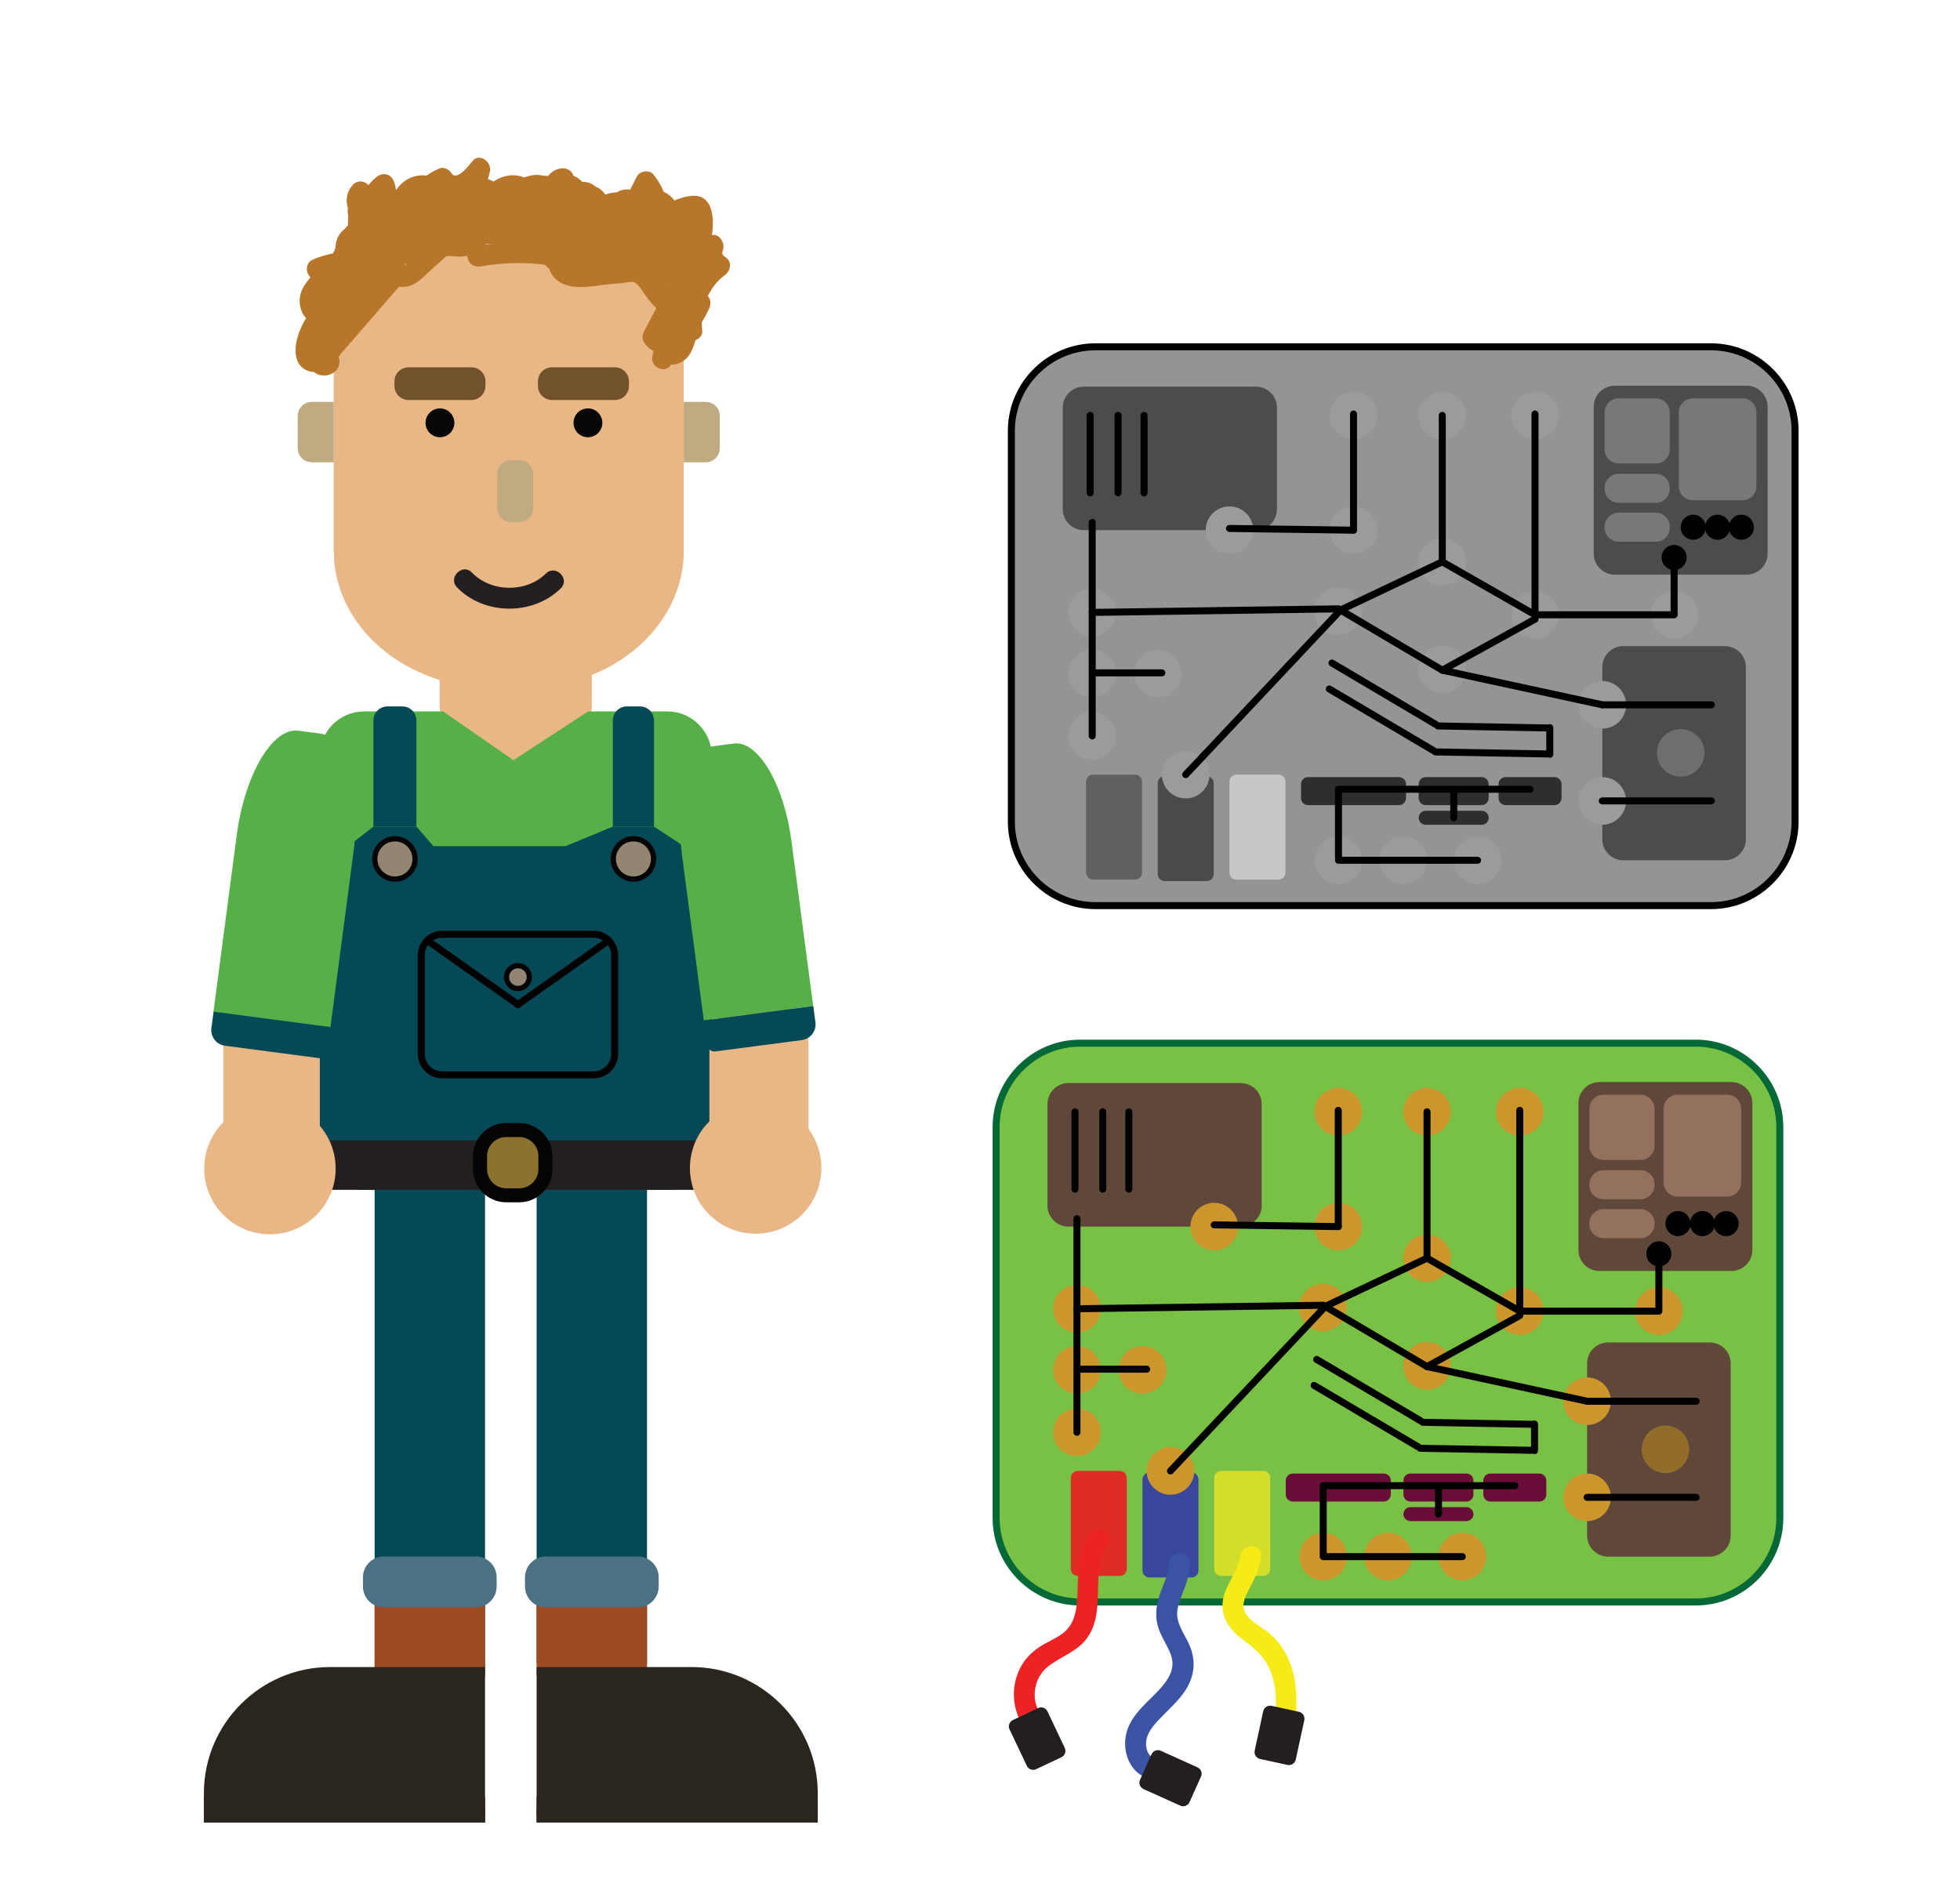 <?xml version="1.0" encoding="utf-8"?>
<!-- Generator: Adobe Illustrator 24.0.1, SVG Export Plug-In . SVG Version: 6.00 Build 0)  -->
<svg version="1.1" id="Layer_1" xmlns="http://www.w3.org/2000/svg" xmlns:xlink="http://www.w3.org/1999/xlink" x="0px" y="0px"
	 viewBox="0 0 280 270" style="enable-background:new 0 0 280 270;" xml:space="preserve">
<style type="text/css">
	.st0{fill:#E9B785;}
	.st1{fill:#71522D;}
	.st2{fill:#C0AA82;}
	.st3{fill:#070707;}
	.st4{fill:#56B047;}
	.st5{fill:#044955;}
	.st6{fill:#9E4B24;}
	.st7{fill:#231F20;}
	.st8{fill:#8C722C;stroke:#040404;stroke-width:2;stroke-miterlimit:10;}
	.st9{fill:#4B7182;}
	.st10{fill:#928572;stroke:#040404;stroke-width:0.75;stroke-miterlimit:10;}
	.st11{fill:#B7762A;}
	.st12{fill:none;stroke:#010101;stroke-miterlimit:10;}
	.st13{fill:none;stroke:#010101;stroke-width:1.001;stroke-linecap:round;stroke-miterlimit:10;}
	.st14{fill:none;stroke:#010101;stroke-width:1.001;stroke-linecap:round;stroke-linejoin:round;stroke-miterlimit:10;}
	.st15{fill:#2A251D;}
	.st16{fill:#78C144;stroke:#046937;stroke-miterlimit:10;}
	.st17{fill:#5F4739;}
	.st18{fill:#DE2D27;}
	.st19{fill:#38469B;}
	.st20{fill:#D4DE2A;}
	.st21{fill:#CD962D;}
	.st22{fill:#ED2224;}
	.st23{fill:#3A53A4;}
	.st24{fill:#F6EB16;}
	.st25{fill:#926D29;}
	.st26{fill:#6A0E39;}
	.st27{fill:#94705E;}
	.st28{fill:#010101;}
	.st29{fill:#949494;stroke:#000000;stroke-miterlimit:10;}
	.st30{fill:#4C4C4C;}
	.st31{fill:#606060;}
	.st32{fill:#4A4A4A;}
	.st33{fill:#C7C7C7;}
	.st34{fill:#9B9B9B;}
	.st35{fill:none;stroke:#000000;stroke-width:1.001;stroke-linecap:round;stroke-miterlimit:10;}
	.st36{fill:#6E6E6E;}
	.st37{fill:#2E2E2E;}
	.st38{fill:#787878;}
	.st39{fill:none;}
</style>
<path class="st0" d="M80.99,104.43H66.36c-1.96,0-3.56-1.6-3.56-3.56V82.69c0-1.96,1.6-3.56,3.56-3.56h14.63
	c1.96,0,3.56,1.6,3.56,3.56v18.18C84.55,102.83,82.95,104.43,80.99,104.43z"/>
<path class="st0" d="M97.68,46.34v32.39c0,10.83-10.3,19.6-23,19.6h-4c-12.71,0-23-8.78-23-19.6V46.34c0-8.95,8.5-16.2,19-16.2h12
	C89.17,30.14,97.68,37.39,97.68,46.34z"/>
<path class="st1" d="M67.35,57.15h-9c-1.1,0-2-0.9-2-2v-0.67c0-1.1,0.9-2,2-2h9c1.1,0,2,0.9,2,2v0.67
	C69.35,56.25,68.45,57.15,67.35,57.15z"/>
<path class="st1" d="M87.85,57.15h-9c-1.1,0-2-0.9-2-2v-0.67c0-1.1,0.9-2,2-2h9c1.1,0,2,0.9,2,2v0.67
	C89.85,56.25,88.95,57.15,87.85,57.15z"/>
<path class="st2" d="M47.68,66.05h-3.15c-1.1,0-2-0.9-2-2v-4.63c0-1.1,0.9-2,2-2h3.15V66.05z"/>
<path class="st2" d="M100.83,66.05h-3.15v-8.63h3.15c1.1,0,2,0.9,2,2v4.63C102.83,65.16,101.93,66.05,100.83,66.05z"/>
<circle class="st3" cx="62.85" cy="60.41" r="2.06"/>
<circle class="st3" cx="83.99" cy="60.41" r="2.06"/>
<path class="st2" d="M74.18,74.59h-1.15c-1.1,0-2-0.9-2-2v-4.84c0-1.1,0.9-2,2-2h1.15c1.1,0,2,0.9,2,2v4.84
	C76.18,73.69,75.28,74.59,74.18,74.59z"/>
<path class="st4" d="M95.33,170H52.02c-3.49,0-6.35-2.86-6.35-6.35v-55.66c0-3.49,2.86-6.35,6.35-6.35h43.31
	c3.49,0,6.35,2.86,6.35,6.35v55.66C101.68,167.14,98.82,170,95.33,170z"/>
<path class="st5" d="M92.43,237.66H76.66v-68.73c0-3.3,2.7-6,6-6h3.77c3.3,0,6,2.7,6,6V237.66z"/>
<rect x="76.66" y="224.44" class="st6" width="15.77" height="14.95"/>
<path class="st5" d="M53.52,238.81h15.77v-69.88c0-3.3-2.7-6-6-6h-3.77c-3.3,0-6,2.7-6,6V238.81z"/>
<rect x="53.52" y="225.53" transform="matrix(-1 -3.299106e-11 3.299106e-11 -1 122.812 465.073)" class="st6" width="15.77" height="14.02"/>
<rect x="44.53" y="162.23" class="st7" width="56" height="7.77"/>
<polygon class="st0" points="73.34,108.61 62.8,101.3 84.55,101.3 "/>
<path class="st5" d="M59.49,118.1h-6.15v-15.17c0-1.1,0.9-2,2-2h2.15c1.1,0,2,0.9,2,2V118.1z"/>
<path class="st5" d="M93.43,118.1h-5.88v-15.17c0-1.1,0.9-2,2-2h1.88c1.1,0,2,0.9,2,2V118.1z"/>
<path class="st5" d="M101.68,162.93H45.66V122.1c0-2.2,1.9-1.21,4.1-1.21l3.58-2.79h6.15l2.42,2.79h10.96h7.93l6.75-2.79h5.88
	l4.25,2.79c2.2,0,4-0.99,4,1.21V162.93z"/>
<path class="st0" d="M109.16,169.29h-1.47c-3.49,0-6.35-2.86-6.35-6.35v-13.67c0-3.49,2.86-6.35,6.35-6.35h1.47
	c3.49,0,6.35,2.86,6.35,6.35v13.67C115.51,166.44,112.66,169.29,109.16,169.29z"/>
<path class="st0" d="M39.31,170.29h-1.04c-3.49,0-6.35-2.86-6.35-6.35v-17.99c0-3.49,2.86-6.35,6.35-6.35h1.04
	c3.49,0,6.35,2.86,6.35,6.35v17.99C45.66,167.44,42.8,170.29,39.31,170.29z"/>
<path class="st8" d="M74.17,170.78h-1.85c-2.06,0-3.74-1.68-3.74-3.74v-1.85c0-2.06,1.68-3.74,3.74-3.74h1.85
	c2.06,0,3.74,1.68,3.74,3.74v1.85C77.92,169.09,76.23,170.78,74.17,170.78z"/>
<path class="st4" d="M45.87,104.83l-3.24-0.43c-3.7-0.49-7.67,6.24-8.82,14.96l-3.32,25.23l16.71,2.2l3.32-25.23
	C51.67,112.85,49.57,105.32,45.87,104.83z"/>
<path class="st4" d="M104.83,106.23l-3.04,0.4c-3.46,0.46-5.42,7.48-4.35,15.62l3.1,23.54l15.63-2.06l-3.1-23.54
	C112.01,112.06,108.3,105.77,104.83,106.23z"/>
<path class="st9" d="M54.85,229.66h13.1c1.66,0,3-1.34,3-3v-1.29c0-1.66-1.34-3-3-3h-13.1c-1.66,0-3,1.34-3,3v1.29
	C51.85,228.31,53.2,229.66,54.85,229.66z"/>
<path class="st9" d="M91.1,229.66h-13.1c-1.66,0-3-1.34-3-3v-1.29c0-1.66,1.34-3,3-3h13.1c1.66,0,3,1.34,3,3v1.29
	C94.1,228.31,92.76,229.66,91.1,229.66z"/>
<circle class="st10" cx="56.42" cy="122.72" r="2.88"/>
<circle class="st10" cx="90.49" cy="122.72" r="2.88"/>
<g>
	<g>
		<path class="st11" d="M60.7,30.87c1.28,0.75,2.7,1.39,4.19,0.94c1.34-0.41,2.34-1.67,2.23-3.09c-0.1-1.33-2.11-2.23-2.8-0.76
			c-0.79,1.7-0.2,3.96,1.77,4.54c2.05,0.6,3.94-1.1,3.97-3.13c0.02-1.21-1.27-1.78-2.26-1.3c-2.51,1.22-2.08,4.91,0.29,5.99
			c3.14,1.44,5.74-1.35,6.65-4.09c0.41-1.25-1.12-2.36-2.2-1.69c-2.11,1.29-1.9,4.39,0.22,5.57c2.58,1.44,5.12-0.53,6.77-2.39
			c0.66-0.75,0.54-1.8-0.3-2.36c-1.39-0.91-3.2-0.03-3.7,1.47c-0.61,1.81,0.81,3.2,2.12,4.18c0.49,0.37,1.42,0.22,1.82-0.23
			c1-1.16,1.69-2.44,2.02-3.95c0.27-1.26-1.02-2.36-2.2-1.69c-1.67,0.95-1.76,3.23-0.45,4.54c1.56,1.56,4.55,1.96,6.62,2.31
			c2.44,0.42,4.93,0.58,7.4,0.42c1.97-0.13,4.45-0.68,4-3.21c-0.19-1.04-1.41-1.26-2.2-0.9c-2.13,0.98-3.65,2.85-4.31,5.09
			c-0.34,1.17,1.12,2.48,2.2,1.69c1.37-0.99,2.22-2.48,2-4.21c-0.21-1.64-2.36-2.09-2.95-0.4c-0.72,2.07-0.8,4.19-0.36,6.33
			c0.25,1.22,1.7,1.3,2.51,0.66c0.85-0.66,1.39-1.55,1.7-2.57c-0.96-0.27-1.93-0.53-2.89-0.8c-0.45,1.68-0.77,3.67,0.49,5.1
			c1.05,1.19,2.57,1.52,3.99,0.82c-0.68-0.68-1.37-1.37-2.05-2.05c-1,1.89-2,3.78-3,5.67c-0.25,0.46-0.3,1.05,0,1.51
			c0.84,1.31,2.08,1.77,3.59,1.56c-0.62-0.62-1.23-1.23-1.85-1.85c-0.18,0.76-0.36,1.51-0.53,2.27c-0.38,1.62,1.87,2.67,2.74,1.16
			c0.19-0.33,0.38-0.66,0.57-0.99c-0.79,0.1-1.57,0.2-2.36,0.3c1.42,1.35,3.49,0.8,4.44-0.81c0.49-0.83,0.73-1.83,1.04-2.73
			c0.41-1.21,0.83-2.41,1.24-3.62c0.55-1.6-1.96-2.67-2.74-1.16c-0.29,0.57-0.59,1.14-0.88,1.71c0.86,0.5,1.73,1.01,2.59,1.51
			c0.93-1.97,1.41-4.01,1.39-6.2c-0.01-0.9-0.96-1.8-1.9-1.45c-1.25,0.47-2.11,1.3-2.48,2.6c-0.47,1.62,1.91,2.65,2.74,1.16
			c0.52-0.94,0.78-1.93,0.67-3c-0.11-1.12-1.19-1.89-2.26-1.3c-1.26,0.7-1.8,2.06-1.44,3.44c0.36,1.36,2.62,1.5,2.89,0
			c0.3-1.66,0.52-4.34-0.59-5.78c-1.14-1.48-3.2-0.49-3.71,0.97c0.98,0.13,1.96,0.27,2.95,0.4c0.08-0.94,0.16-1.88,0.23-2.82
			c0.09-1.08-1.02-1.57-1.9-1.45c0.69,0.48,0.97,0.5,0.85,0.07c-0.01-0.19,0-0.38,0.04-0.56c0.13-1.1-1.38-1.91-2.26-1.3
			c0.2,0.08,0.4,0.16,0.6,0.24c-0.09-0.51-0.58-0.91-1.05-1.05c-1.78-0.53-3.61-0.51-5.37,0.07c-1.82,0.61-1.09,3.35,0.8,2.89
			c2.44-0.59,3.24-4.17,1.1-5.62c-2.35-1.59-5.54,1.08-4.62,3.68c0.4,1.13,1.6,1.39,2.51,0.66c0.92-0.74,1.13-1.81,0.92-2.91
			c-0.09-0.48-0.58-0.95-1.05-1.05c-2.22-0.45-4.03,0.97-4.3,3.18c-0.21,1.67,2.02,1.76,2.8,0.76c0.95-1.24,0.11-3.18-1.42-3.38
			c-1.54-0.21-2.86,1.45-2.26,2.9c0.52,1.26,2.5,1.58,2.89,0c0.34-1.39,0.18-2.67-0.51-3.93c-0.33-0.61-1.05-0.82-1.69-0.69
			c-0.78,0.16-1.42,0.64-1.75,1.38c-0.66,1.48,1.05,3.08,2.36,1.82c0.73-0.71,0.93-1.77,0.49-2.69c-0.51-1.05-1.61-1.36-2.71-1.3
			c-2.29,0.11-4.19,1.66-4.91,3.8c-0.55,1.65,1.87,2.57,2.74,1.16c0.5-0.82,0.73-1.66,0.68-2.62c-0.03-0.68-0.44-1.25-1.1-1.45
			c-2.35-0.71-4.82,0.29-6.08,2.38c-1.01,1.68,1.49,3.06,2.59,1.51c1.61-2.26-0.23-5.31-2.77-5.66c-3.23-0.44-5.28,2.3-6.66,4.78
			c0.79-0.1,1.57-0.2,2.36-0.3c-1.58-1.6-4.02-1.91-5.95-0.75c0.68,0.68,1.37,1.37,2.05,2.05c1.05-2.19,0.12-5.11-2.36-5.84
			c-2.62-0.77-5.34,1.62-5.07,4.3c0.16,1.55,2.59,2.19,2.95,0.4c0.1-0.52,0.2-1.03,0.31-1.55c0.23-1.17-1.04-2.49-2.2-1.69
			c-1.41,0.97-2.18,2.3-2.27,4.02c0.25-0.43,0.5-0.86,0.74-1.3c-1.13,0.58-1.69,1.62-1.76,2.86c0.25-0.43,0.5-0.86,0.74-1.3
			c-1.41,0.85-2.4,2.18-2.7,3.81c-0.24,1.31,1.46,2.74,2.51,1.46c1.27-1.55,1.09-3.97-0.8-4.98c-2.11-1.14-4.52,0.76-4.51,2.97
			c0,1,0.95,1.67,1.9,1.45c1.39-0.33,2.21-1.75,1.75-3.11c-0.27-0.81-1.01-1.21-1.85-1.05c-2,0.4-3.53,1.91-4.09,3.85
			c-0.4,1.41,1.48,2.57,2.51,1.46c1.19-1.29,1.14-2.9,0.08-4.24c-0.49-0.62-1.62-0.54-2.12,0c-0.96,1.04-1.32,2.36-0.87,3.72
			c0.25,0.75,1.04,1.3,1.85,1.05c1.96-0.61,3.1-2.13,3.35-4.13c0.14-1.11-1.39-1.89-2.26-1.3c-1.46,1-2.29,2.45-2.29,4.24
			c0,1.14,1.28,1.87,2.26,1.3c1.29-0.75,1.86-2.15,1.45-3.59c-0.31-1.07-1.71-1.48-2.51-0.66c-2.42,2.47-4.17,5.46-5.15,8.77
			c-0.32,1.08,0.76,2.17,1.85,1.85c1.67-0.5,2.56-1.74,2.79-3.43c0.17-1.26-1.78-2.02-2.56-1.06c-0.88,1.08-1.18,2.17-0.91,3.54
			c0.15,0.76,1.12,1.3,1.85,1.05c1.83-0.63,3.23-2.06,3.56-4c0.23-1.32-1.44-2.72-2.51-1.46c-0.88,1.04-1.14,2.07-0.95,3.42
			c0.15,1.13,1.81,1.41,2.51,0.66c1.33-1.43,2.25-3.08,2.73-4.97c0.38-1.53-1.39-2.39-2.51-1.46c-0.98,0.82-1.31,2.11-0.95,3.33
			c0.33,1.15,1.66,1.38,2.51,0.66c0.87-0.73,1.65-1.54,2.35-2.44c0.7-0.89,1.53-1.65,2.2-2.57c1.31-1.77,1.99-3.84,2.19-6.02
			c0.1-1.08-1.37-1.94-2.26-1.3c-1.52,1.11-2.55,2.46-3.15,4.25c-0.25,0.75,0.29,1.66,1.05,1.85c3.25,0.8,6.71-1.2,7.49-4.5
			c0.38-1.59-1.94-2.73-2.74-1.16c-0.75,1.46-0.94,2.94-0.61,4.55c0.17,0.81,1.1,1.23,1.85,1.05c2.27-0.56,4.09-2.44,4.43-4.77
			c0.14-0.93-0.37-1.92-1.45-1.9c-4.02,0.08-6.62,4.96-3.7,8.06c3.21,3.4,7.76,0.79,9.36-2.82c0.83-1.88,0.65-4.12-0.98-5.51
			c-1.39-1.18-3.43-1.12-4.68,0.23c-1.1,1.19-1.34,3.08-0.75,4.55c0.73,1.82,2.63,2.83,4.48,3.16c4.17,0.74,9.43-0.25,12.16-3.74
			c0.73-0.94,0.37-2.62-1.06-2.56c-2.1,0.09-4.08,0.82-5.65,2.24c-1.44,1.3-1.86,3.34-0.29,4.73c1.51,1.33,4.15,1.68,6.07,1.81
			c1.97,0.13,4.03-0.4,5.47-1.8c1.22-1.18,1.94-3.17,1.04-4.75c-1.04-1.82-3.27-1.44-4.83-0.58c-2.69,1.49-5.69,7.42-1.33,8.84
			c1.96,0.64,4.39-0.09,6.22-0.84c2.16-0.89,4.09-2.22,5.66-3.96c1.05-1.16,0-2.76-1.46-2.51c-3.38,0.6-3.27,6.32,0.28,6.52
			c1.72,0.09,3.18-1.25,3.55-2.88c0.41-1.81-0.96-3.93-2.98-3.54c-1.8,0.35-2.87,2.32-2.89,4.03c-0.02,1.87,1.01,3.56,2.66,4.44
			c3.2,1.7,9.28-0.04,8.23-4.52c-0.24-1.02-1.37-1.29-2.2-0.9c-1.68,0.78-2.88,2.36-3.17,4.19c-0.12,0.74,0.1,1.25,0.69,1.69
			c1.83,1.38,4.2,0.11,5.43-1.45c1.5-1.9,2.29-4.36,2.4-6.76c0.1-2.12-0.44-4.65-3.11-4.34c-2.34,0.27-4.57,1.67-6.12,3.39
			c0.84,0.49,1.67,0.97,2.51,1.46c0.76-2.84,0.07-5.66-1.77-7.92c-0.59-0.73-1.95-0.5-2.36,0.3c-0.29,0.57-0.58,1.15-0.87,1.72
			c-0.14,0.28-0.31,0.57-0.44,0.86c-0.28,0.66,0.03-0.08,0.1-0.01c-0.58-0.54-2.21-0.31-2.87-0.13c-1.8,0.49-3.32,2.03-3.59,3.9
			c0.98,0.13,1.96,0.27,2.95,0.4c0.12-2.26-1.55-4.4-3.83-4.69c-2.26-0.28-4.44,1.39-4.85,3.61c0.98,0.13,1.96,0.27,2.95,0.4
			c0.21-2.23-0.19-5.34-2.7-6.12c-3-0.94-6.21,2.16-7.78,4.37c0.91,0.39,1.83,0.77,2.74,1.16c0.55-2.44-1.17-4.68-3.54-5.24
			c-2.76-0.65-5.22,1.14-7.17,2.87c0.71,0,1.41,0,2.12,0c-2.34-2.67-6.83-2.13-8.66,0.82c0.68-0.18,1.37-0.36,2.05-0.54
			c-3.21-2.1-6.13,0.88-7.7,3.47c0.93,0.25,1.86,0.5,2.8,0.76c0.04-0.92,0.07-1.84,0.11-2.76c0.03-0.76-0.71-1.56-1.5-1.5
			c-0.05,0-0.1,0.01-0.15,0.01c-0.49,0.04-1.08,0.25-1.3,0.74c-0.69,1.55,0.62,3.5,2.38,2.52c1.62-0.9,1.2-3.38,0.74-4.82
			c-0.34-1.05-1.69-1.5-2.51-0.66c-1.65,1.7-0.95,4.34,0.89,5.6c2.47,1.7,5.37-0.02,7.39-1.58c-0.71,0-1.41,0-2.12,0
			c2.1,2.52,5.12,3.95,8.37,4.16c1.93,0.12,1.92-2.88,0-3c-2.5-0.16-4.67-1.38-6.25-3.28c-0.56-0.68-1.53-0.46-2.12,0
			c-0.78,0.61-2.27,1.77-3.37,1.35c-0.4-0.16-0.95-0.83-0.67-1.12c-0.84-0.22-1.67-0.44-2.51-0.66c0.13,0.39,0.23,0.76,0.28,1.17
			c0,0.13,0.01,0.27,0.01,0.4c-0.05,0.39,0.03,0.36,0.24-0.09c0.39-0.05,0.77-0.1,1.16-0.15c-0.06-0.02-0.11-0.03-0.17-0.05
			c0.3,0.23,0.6,0.46,0.9,0.69c-0.02,0.35-0.04,0.69-0.06,1.04c-0.43,0.25-0.86,0.5-1.3,0.74c0.05,0,0.1-0.01,0.15-0.01
			c-0.5-0.5-1-1-1.5-1.5c-0.04,0.92-0.07,1.84-0.11,2.76c-0.06,1.53,2.05,1.99,2.8,0.76c0.68-1.12,2-3.44,3.6-2.39
			c0.69,0.45,1.64,0.12,2.05-0.54c0.87-1.39,2.92-1.39,3.95-0.21c0.56,0.64,1.55,0.51,2.12,0c1.02-0.9,2.21-1.95,3.62-2.11
			c0.83-0.09,2.31,0.5,2.07,1.56c-0.39,1.71,1.77,2.53,2.74,1.16c0.55-0.78,1.24-1.49,2.02-2.04c0.49-0.34,1.72-1.28,2.3-0.97
			c0.88,0.47,0.64,2.47,0.56,3.24c-0.16,1.67,2.64,2.06,2.95,0.4c0.37-1.98,2.89-1.76,2.79,0.28c-0.09,1.66,2.7,2.09,2.95,0.4
			c0.12-0.82,0.53-1.47,1.34-1.76c0.77-0.27,1.39,0.17,2.16,0.24c2.3,0.22,3.03-2.44,3.87-4.1c-0.79,0.1-1.57,0.2-2.36,0.3
			c1.15,1.41,1.47,3.26,1,5c-0.37,1.4,1.48,2.6,2.51,1.46c0.84-0.92,1.81-1.68,2.97-2.14c0.3-0.12,0.63-0.17,0.92-0.3
			c0.37-0.16,0.36,0.05,0.18-0.24c0.23,0.36,0.06,1.51,0.02,1.93c-0.11,1.22-0.49,2.43-1.08,3.5c-0.35,0.63-1.35,2.36-2.21,1.71
			c0.23,0.56,0.46,1.13,0.69,1.69c0.18-1.15,0.74-1.91,1.79-2.4c-0.73-0.3-1.47-0.6-2.2-0.9c0.39,1.65-5.33,2.3-5-0.82
			c0.02-0.22,0.11-0.4,0.17-0.6c0.05-0.1,0.11-0.19,0.2-0.26c0.22-0.17,0.08-0.28-0.44-0.32c-0.05,0.02-0.13,0.59-0.35,0.68
			c-0.02,0.01,0.04,0.11,0.05,0.12c-0.1-0.05-0.1-0.26-0.09-0.35c0.01-0.43,0.12-0.36,0.3-0.39c-0.49-0.84-0.97-1.67-1.46-2.51
			c-1.81,1.99-4.1,3.37-6.73,3.94c-0.49,0.11-1.22,0.31-1.72,0.2c-0.54-0.12-0.53-0.2-0.43-0.79c0.2-1.18,1.04-2.25,2.11-2.76
			c0.11-0.05,0.78-0.23,0.6-0.32c-0.1-0.05,0.02-0.16-0.05,0.15c-0.12,0.5-0.52,0.89-0.92,1.17c-1.16,0.8-2.7,0.72-4.02,0.48
			c-0.73-0.13-1.48-0.3-2.19-0.52c-0.23-0.07-0.59-0.17-0.78-0.34c-0.23-0.21-0.14,0.1,0.06-0.14c0.92-1.07,2.45-1.58,3.81-1.64
			c-0.35-0.85-0.71-1.71-1.06-2.56c-1.66,2.12-4.24,2.92-6.85,3.04c-1.27,0.06-6.16-0.14-4.84-2.64c0.55-1.04,1.19,0.65,1.04,1.29
			c-0.26,1.16-1.46,2.76-2.64,3.12c-0.97,0.29-2.21-0.39-2.43-1.4c-0.25-1.16,0.87-2.19,1.95-2.22c-0.48-0.63-0.96-1.27-1.45-1.9
			c-0.2,1.36-0.98,2.34-2.33,2.68c0.62,0.35,1.23,0.7,1.85,1.05c-0.17-0.79-0.06-1.52,0.3-2.24c-0.91-0.39-1.83-0.77-2.74-1.16
			c-0.4,1.68-2.09,2.82-3.8,2.4c0.35,0.62,0.7,1.23,1.05,1.85c0.33-0.99,0.92-1.84,1.77-2.46c-0.75-0.43-1.5-0.86-2.26-1.3
			c-0.16,1.76-0.87,3.48-2.04,4.81c-1.22,1.39-2.39,2.89-3.82,4.09c0.84,0.22,1.67,0.44,2.51,0.66c-0.08-0.29-0.09-0.18,0.18-0.41
			c-0.84-0.49-1.67-0.97-2.51-1.46c-0.35,1.39-0.97,2.59-1.95,3.65c0.84,0.22,1.67,0.44,2.51,0.66c-0.01-0.19,0.05-0.36,0.18-0.5
			c-0.84-0.49-1.67-0.97-2.51-1.46c-0.15,0.89-0.57,1.6-1.47,1.9c0.62,0.35,1.23,0.7,1.85,1.05c-0.06-0.23-0.02-0.44,0.14-0.62
			c-0.85-0.35-1.71-0.71-2.56-1.06c-0.04,0.3-0.34,0.46-0.58,0.54c0.62,0.62,1.23,1.23,1.85,1.85c0.84-2.83,2.32-5.34,4.38-7.45
			c-0.84-0.22-1.67-0.44-2.51-0.66c0.09,0.12,0.06,0.18-0.07,0.2c0.75,0.43,1.5,0.86,2.26,1.3c0-0.68,0.23-1.25,0.81-1.65
			c-0.75-0.43-1.5-0.86-2.26-1.3c-0.08,0.62-0.59,1.06-1.15,1.24c0.62,0.35,1.23,0.7,1.85,1.05c-0.12-0.36-0.17-0.51,0.1-0.8
			c-0.71,0-1.41,0-2.12,0c-0.03,0.02-0.05,0.02-0.08,0c0.84,0.49,1.67,0.97,2.51,1.46c0.28-1,0.99-1.56,1.99-1.76
			c-0.62-0.35-1.23-0.7-1.85-1.05c0.11-0.19,0.23-0.39,0.34-0.58c0.63,0.48,1.27,0.96,1.9,1.45c0-0.54,0.28-0.23,0.19-0.11
			c0.84,0.49,1.67,0.97,2.51,1.46c0.12-0.67,0.34-1.26,0.88-1.72c0.23-0.2,0.54-0.32,0.75-0.54c0.36-0.39,0.21-0.65,0.44-1.06
			c0.24-0.42,0.78-0.59,0.96-1.16c0.23-0.75,0.09-1.31,0.84-1.82c-0.73-0.56-1.47-1.13-2.2-1.69c-0.1,0.52-0.2,1.03-0.31,1.55
			c0.98,0.13,1.96,0.27,2.95,0.4c-0.21-2.1,2.54-1.44,1.84,0.03c-0.62,1.29,0.68,2.87,2.05,2.05c0.79-0.47,1.66-0.37,2.31,0.29
			c0.67,0.68,1.89,0.54,2.36-0.3c0.64-1.14,1.32-2.55,2.57-3.12c0.72-0.33,2.46-0.11,1.69,0.97c0.86,0.5,1.73,1.01,2.59,1.51
			c0.58-0.97,1.62-1.32,2.69-1c-0.37-0.48-0.73-0.96-1.1-1.45c0.02,0.48-0.02,0.69-0.27,1.1c0.91,0.39,1.83,0.77,2.74,1.16
			c0.18-0.55,0.54-0.97,1.04-1.26c0.23-0.13,0.46-0.24,0.72-0.29c0.09-0.02,0.17-0.03,0.26-0.05c0.63,0.1,0.66-0.28,0.09-1.13
			c0.79,0.61,1.57,1.21,2.36,1.82c-0.01,0-0.03,0-0.04,0c-0.56-0.23-1.13-0.46-1.69-0.69c0.3,0.55,0.36,1.01,0.21,1.62
			c0.96,0,1.93,0,2.89,0c-0.6-0.08-1.2-0.16-1.8-0.23c0.93,0.25,1.86,0.5,2.8,0.76c0.02-0.19,0.35-0.31,0.5-0.28
			c-0.35-0.35-0.7-0.7-1.05-1.05c-0.05,0-0.1,0-0.15-0.01c0.84,0.22,1.67,0.44,2.51,0.66c-0.06-0.16,0.28-0.6-0.03-0.47
			c-0.11,0.05-0.01,0.28-0.15,0.32c0.27,0.96,0.53,1.93,0.8,2.89c1.28-0.43,2.48-0.46,3.77-0.07c-0.35-0.35-0.7-0.7-1.05-1.05
			c0.31,1.68,2.41,2.54,3.81,1.55c-0.75-0.43-1.5-0.86-2.26-1.3c-0.23,1.91,0.86,3.69,2.91,3.39c-0.63-0.48-1.27-0.96-1.9-1.45
			c-0.08,0.94-0.16,1.88-0.23,2.82c-0.15,1.77,2.42,1.91,2.95,0.4c-0.37,0.14-0.75,0.29-1.12,0.43c-0.23-0.3-0.46-0.6-0.69-0.9
			c0.4,1.21,0.55,2.41,0.32,3.68c0.96,0,1.93,0,2.89,0c-0.1,0.01-0.08-0.01,0.06-0.05c-0.75-0.43-1.5-0.86-2.26-1.3
			c0.06,0.58,0.02,0.98-0.26,1.49c0.91,0.39,1.83,0.77,2.74,1.16c0.07-0.23,0.15-0.42,0.39-0.51c-0.63-0.48-1.27-0.96-1.9-1.45
			c0.02,1.63-0.28,3.2-0.98,4.68c-0.81,1.72,1.7,3.25,2.59,1.51c0.29-0.57,0.59-1.14,0.88-1.71c-0.91-0.39-1.83-0.77-2.74-1.16
			c-0.39,1.13-0.77,2.26-1.16,3.39c-0.18,0.53-0.34,1.06-0.54,1.58c-0.07,0.23-0.16,0.45-0.28,0.66c-0.07,0.17,0.02,0.24,0.27,0.21
			c-0.69-0.66-1.86-0.55-2.36,0.3c-0.19,0.33-0.38,0.66-0.57,0.99c0.91,0.39,1.83,0.77,2.74,1.16c0.18-0.76,0.36-1.51,0.53-2.27
			c0.29-1.21-0.72-2-1.85-1.85c-0.09-0.03-0.16-0.09-0.2-0.18c0,0.5,0,1.01,0,1.51c1-1.89,2-3.78,3-5.67
			c0.72-1.36-0.71-2.72-2.05-2.05c-0.61,0.3-0.12-2.37-0.08-2.53c0.5-1.87-2.32-2.64-2.89-0.8c-0.17,0.56-0.48,0.89-0.93,1.25
			c0.84,0.22,1.67,0.44,2.51,0.66c-0.34-1.62-0.18-3.17,0.36-4.73c-0.98-0.13-1.96-0.27-2.95-0.4c0.08,0.61,0.03,1.22-0.51,1.62
			c0.73,0.56,1.47,1.13,2.2,1.69c0.45-1.55,1.48-2.63,2.93-3.3c-0.73-0.3-1.47-0.6-2.2-0.9c0.08-0.26,0.16-0.52,0.24-0.78
			c-0.09,0.03-0.17,0.06-0.26,0.09c-0.22-0.05-0.62,0.07-0.85,0.09c-0.62,0.05-1.25,0.07-1.87,0.08c-1.34,0.01-2.68-0.06-4.01-0.23
			c-1.25-0.16-2.49-0.42-3.71-0.75c-0.59-0.16-1.18-0.31-1.75-0.53c-0.23-0.09-0.43-0.21-0.66-0.31c-0.38-0.18,0.04-0.12-0.3,0.07
			c-0.73-0.56-1.47-1.13-2.2-1.69c-0.22,1-0.58,1.84-1.25,2.62c0.61-0.08,1.21-0.16,1.82-0.23c-0.22-0.17-0.43-0.49-0.65-0.61
			c-0.36-0.2-0.1,0.59-0.79,0.14c-0.1-0.79-0.2-1.57-0.3-2.36c-0.62,0.7-1.31,1.61-2.24,1.89c-0.34,0.1-1.49-0.13-1.11-0.36
			c-0.73-0.56-1.47-1.13-2.2-1.69c-0.3,0.91-0.89,2.22-2.02,2.24c-0.47,0.01-1.15-0.44-0.51-0.75c-0.75-0.43-1.5-0.86-2.26-1.3
			c0,0.34-0.25,0.32-0.15,0.11c-0.93-0.25-1.86-0.5-2.8-0.76c0.06,0.72-1.7-0.32-1.91-0.44C60.54,27.31,59.03,29.9,60.7,30.87
			L60.7,30.87z"/>
	</g>
</g>
<g>
	<g>
		<path class="st11" d="M83.27,32.25c2.55,2.16,5.47,3.73,8.71,4.57c-0.3-0.23-0.6-0.46-0.9-0.69c-0.11-0.26-0.37,1.14-0.36,1.4
			c0.01,0.61,0.24,1.23,0.64,1.69c0.85,0.96,2.22,0.84,3.06-0.06c1.08-1.15,1.92-2.64,2.85-3.92c1.02-1.43,2.05-2.85,3.07-4.28
			c-0.93-0.25-1.86-0.5-2.8-0.76c-0.09,2.03-1.03,3.73-2.59,5.01c0.79,0.1,1.57,0.2,2.36,0.3c-0.76-1.3,0-3.1-0.16-4.53
			c-0.16-1.39-0.75-2.76-2.05-3.43c-3.04-1.57-5.24,1.84-6.02,4.3c0.84-0.22,1.67-0.44,2.51-0.66c-1.73-1.39-3.65-2.38-5.83-2.85
			c0.35,0.62,0.7,1.23,1.05,1.85c0.59-1.54-0.52-3.19-2.03-3.62c-1.7-0.49-3.19,0.58-4.39,1.66c-1.3,1.17,0.36,3.15,1.82,2.36
			c1.79-0.97,2.21-3.64,0.58-4.98c-1.71-1.4-4.05-0.37-4.79,1.51c-0.46,1.16,1.19,2.47,2.2,1.69c1.11-0.85,1.72-1.86,1.76-3.29
			c0.03-1.04-0.97-1.62-1.9-1.45c-1.48,0.27-2.36,1.52-2.44,2.96c0.75-0.43,1.5-0.86,2.26-1.3c-2.85-1.76-6.73,0.47-6.78,3.77
			c0.93-0.25,1.86-0.5,2.8-0.76c-2.14-3.12-6.99-2.48-8.36,0.99c-0.63,1.61,1.91,2.59,2.74,1.16c1.04-1.79,0.59-4.27-1.26-5.37
			c-1.86-1.1-4.23-0.28-5.31,1.49c0.79-0.1,1.57-0.2,2.36-0.3c-1.44-1.19-3.27-1.45-4.91-0.46c0.73,0.3,1.47,0.6,2.2,0.9
			c-0.68-1.98-2.74-2.51-4.59-1.8c-0.94,0.37-1.61,0.99-2.19,1.8c-0.6,0.85-1,2.06-1.85,2.71c0.73,0.56,1.47,1.13,2.2,1.69
			c0.1-0.74,0.2-1.48,0.31-2.22c0.14-1.02-0.38-1.8-1.45-1.9c-0.95-0.09-1.75,0.27-2.43,0.91c0.79,0.61,1.57,1.21,2.36,1.82
			c0.89-1.22,1.1-2.8,0.57-4.21c-0.42-1.12-1.59-1.4-2.51-0.66c-1.1,0.89-1.81,1.99-2.34,3.29c-0.18,0.46,0.02,1.14,0.39,1.46
			c1.71,1.49,3.92,1.56,5.96,0.72c2.17-0.89,3.62-2.91,5.77-3.81c-0.56-0.23-1.13-0.46-1.69-0.69c0.82,1.33,2.28,1.92,3.82,1.68
			c1.69-0.26,2.87-1.51,3.88-2.79c-0.84-0.49-1.67-0.97-2.51-1.46c-1.01,4.62-5.07,5.6-9.03,6.81c-3.41,1.05-7.1,3.02-7.88,6.83
			c0.62-0.35,1.23-0.7,1.85-1.05c-2.58-0.52-5.04-0.21-7.43,0.87c-0.74,0.33-0.92,1.41-0.54,2.05c0.66,1.11,1.67,1.69,2.96,1.73
			c-0.35-0.85-0.71-1.71-1.06-2.56c-0.95,1.14-1.88,2.38-1.8,3.95c0.07,1.41,0.96,2.53,2.28,2.97c-0.22-0.84-0.44-1.67-0.66-2.51
			c-1.02,0.95-1.5,2.12-1.64,3.49c-0.05,0.51,0.32,1.05,0.74,1.3c0.95,0.55,1.9,0.67,2.96,0.4c-0.27-0.96-0.53-1.93-0.8-2.89
			c-0.95,0.32-1.91,0.84-2.27,1.84c-0.33,0.92-0.11,1.94,0.73,2.51c1.54,1.04,3.53-0.18,3.19-2.01c-0.18-0.95-1.43-1.37-2.2-0.9
			c-1.95,1.19-3.03,3.74-2.1,5.93c0.86,2.01,4.27,1.35,4.13-0.9c-0.05-0.84-0.65-1.45-1.5-1.5c-0.71-0.04-1.37,0.14-1.94,0.56
			c0.61,0.79,1.21,1.57,1.82,2.36c2.22-2.57,3.75-5.59,4.4-8.93c0.23-1.2-1.02-2.45-2.2-1.69c-0.83,0.53-1.36,1.21-1.61,2.17
			c-0.45,1.74,1.77,2.47,2.74,1.16c1.33-1.8,2.03-3.84,2.26-6.05c0.19-1.84-2.36-1.81-2.95-0.4c-0.51,1.23-0.55,2.46-0.31,3.76
			c0.17,0.91,1.45,1.42,2.2,0.9c2.28-1.6,3.91-3.76,4.75-6.42c0.53-1.65-1.87-2.58-2.74-1.16c-0.57,0.93-0.71,2-0.36,3.03
			c0.39,1.15,1.61,1.37,2.51,0.66c1.29-1.02,2.16-2.37,2.69-3.93c0.38-1.12-0.79-2.11-1.85-1.85c-1.61,0.41-1.86,2.7-0.4,3.48
			c1.79,0.96,3.86-1.33,5.14-2.28c1.55-1.15,0.26-3.4-1.51-2.59c-3.74,1.71-7.22,3.94-10.34,6.61c-2.81,2.41-5.97,5.37-6.88,9.1
			c-0.4,1.63-0.3,3.68,1.5,4.41c1.92,0.78,3.45-0.86,4.59-2.18c3.1-3.58,6.2-7.16,9.31-10.74c-0.84-0.22-1.67-0.44-2.51-0.66
			c0.29,1.86,2.55,1.93,3.88,1.19c0.96-0.54,1.75-1.43,2.57-2.16c0.98-0.87,1.96-1.74,2.94-2.61c-0.61,0.08-1.21,0.16-1.82,0.23
			c1.86,0.89,3.83,0.88,5.62-0.18c-0.73-0.3-1.47-0.6-2.2-0.9c0.19,0.69,0.38,1.38,0.56,2.07c0.23,0.83,1.05,1.19,1.85,1.05
			c3.59-0.64,7.28-0.64,10.87,0.02c-0.3-0.73-0.6-1.47-0.9-2.2c-0.92,1.84-0.05,3.89,1.81,4.69c2.01,0.87,4.54,0.22,6.63,0.03
			c0.63-0.06,1.25-0.12,1.88-0.17c0.41-0.04,1.19-0.26,1.59-0.11c0.71,0.27,1.38,1.6,1.82,2.16c1.18,1.5,2.82,3.42,4.9,2.18
			c-0.73-0.56-1.47-1.13-2.2-1.69c-0.32,1.42-0.64,2.84-0.97,4.26c-0.31,1.35,1.47,2.68,2.51,1.46c-0.17-0.03-0.35-0.07-0.52-0.1
			c0.59,0.54,1.54,0.61,2.12,0c1.29-1.34,2.33-2.85,3.08-4.55c0.48-1.08-0.09-2.15-1.3-2.26c-3.89-0.35-5.31,4.89-1.96,6.73
			c0.9,0.5,2.39-0.11,2.26-1.3c-0.33-3.01,0.79-6.08,3.25-7.92c0.87-0.66,1.05-1.97,0-2.59c-0.27-0.16-0.5-0.48-0.35-0.81
			c0.56-1.2-0.71-3.03-2.05-2.05c-1.91,1.39-3.65,2.95-5.18,4.76c0.84,0.22,1.67,0.44,2.51,0.66c-0.26-0.76-0.36-1.45-0.19-2.24
			c0.29-1.39-1.41-2.61-2.51-1.46c-0.65,0.68-1.36,1.52-2.28,1.83c-0.92,0.31-1.95-0.08-2.83-0.37c-1.93-0.62-3.68-1.1-5.61-0.22
			c0.68,0.68,1.37,1.37,2.05,2.05c0.55-1.06,1.44-1.63,2.64-1.61c1.49,0.02,2.04-2.06,0.76-2.8c-8.98-5.19-19.61-7.01-29.84-5.38
			c-2.55,0.41-5.05,1.04-7.48,1.9c-2.17,0.77-5.04,1.42-5.26,4.11c-0.1,1.25-1.18,2.02-2,2.91c-0.96,1.03-2.14,2.05-2.76,3.33
			c-0.99,2.05-0.02,5,2.59,4.96c1.46-0.02,2.6-1.08,3.59-2.04c1.18-1.15,2.36-2.31,3.54-3.47c2.59-2.54,5.19-5.09,7.78-7.63
			c1.38-1.35-0.74-3.47-2.12-2.12c-3.72,3.64-7.43,7.28-11.15,10.92c-0.35,0.34-0.69,0.74-1.09,1.02c0.02-0.01-0.53,0.37-0.62,0.32
			c0.18,0.1,0.05-0.1,0.04-0.19c-0.07-0.89,1.45-2.07,2-2.65c0.74-0.79,1.53-1.56,2.2-2.41c0.32-0.4,0.58-0.8,0.75-1.28
			c0.17-0.46,0.03-1.31,0.24-1.68c0.09-0.15,0.82-0.34,0.97-0.4c0.44-0.19,0.88-0.36,1.33-0.53c1.08-0.41,2.18-0.77,3.28-1.08
			c2.02-0.58,4.09-1.01,6.18-1.27c4.24-0.52,8.58-0.43,12.79,0.32c4.77,0.86,9.33,2.5,13.53,4.93c0.25-0.93,0.5-1.86,0.76-2.8
			c-2.2-0.03-4.22,1.14-5.23,3.1c-0.72,1.4,0.7,2.67,2.05,2.05c0.81-0.37,1.83,0.05,2.61,0.3c1.04,0.33,2.06,0.69,3.16,0.78
			c2.32,0.2,4.05-1.2,5.56-2.79c-0.84-0.49-1.67-0.97-2.51-1.46c-0.27,1.31-0.24,2.57,0.19,3.84c0.34,0.98,1.73,1.58,2.51,0.66
			c1.36-1.6,2.87-3.05,4.57-4.29c-0.68-0.68-1.37-1.37-2.05-2.05c-0.85,1.81-0.34,3.87,1.42,4.91c0-0.86,0-1.73,0-2.59
			c-3.28,2.46-5.19,6.38-4.74,10.52c0.75-0.43,1.5-0.86,2.26-1.3c-0.86-0.47-0.41-1.21,0.44-1.13c-0.43-0.75-0.86-1.5-1.3-2.26
			c-0.65,1.48-1.5,2.78-2.61,3.95c0.71,0,1.41,0,2.12,0c-1.07-0.98-2.73-1.06-3.72,0.1c0.84,0.49,1.67,0.97,2.51,1.46
			c0.32-1.42,0.64-2.84,0.97-4.26c0.28-1.24-1.04-2.39-2.2-1.69c0.32,0.07,0.38,0.05,0.17-0.06c-0.15-0.08-0.27-0.19-0.38-0.33
			c-0.24-0.24-0.44-0.53-0.65-0.79c-0.51-0.64-1.01-1.3-1.53-1.93c-0.88-1.07-1.88-1.7-3.3-1.62c-1.62,0.09-3.25,0.3-4.87,0.45
			c-0.28,0.03-4.38,0.42-3.97-0.38c0.4-0.79,0.12-2.02-0.9-2.2c-4.16-0.75-8.31-0.76-12.47-0.02c0.62,0.35,1.23,0.7,1.85,1.05
			c-0.19-0.69-0.38-1.38-0.56-2.07c-0.25-0.93-1.37-1.39-2.2-0.9c-0.83,0.49-1.71,0.6-2.6,0.18c-0.64-0.31-1.29-0.24-1.82,0.23
			c-1.04,0.92-2.08,1.85-3.12,2.77c-0.47,0.42-0.92,0.89-1.42,1.27c-0.09,0.07-0.37,0.2-0.43,0.28c-0.04,0.02-0.08,0.03-0.12,0.03
			c-0.35,0.07-0.11,0.25,0.72,0.55c-0.17-1.1-1.81-1.46-2.51-0.66c-2.41,2.78-4.81,5.56-7.22,8.33c-0.59,0.68-1.18,1.36-1.76,2.04
			c-0.32,0.37-0.63,0.75-0.96,1.11c-0.2,0.22-0.77,0.55-0.87,0.76c0.12,0.08,0.24,0.16,0.36,0.24c-0.04-0.13-0.05-0.26-0.04-0.39
			c0.08-0.27,0.08-0.58,0.16-0.85c0.21-0.77,0.56-1.48,0.98-2.16c1.57-2.55,4.07-4.69,6.41-6.51c2.59-2.02,5.43-3.7,8.42-5.06
			c-0.5-0.86-1.01-1.73-1.51-2.59c-0.5,0.37-1,0.74-1.5,1.12c-0.28,0.21-1.01,0.98-1.37,0.96c0.35,0.15,0.71,0.29,1.06,0.44
			c0.03,0.37,0.06,0.75,0.1,1.12c-0.3,0.23-0.6,0.46-0.9,0.69c0.06-0.01,0.12-0.03,0.18-0.04c-0.62-0.62-1.23-1.23-1.85-1.85
			c-0.37,1.08-1.03,1.9-1.91,2.6c0.84,0.22,1.67,0.44,2.51,0.66c-0.13-0.37-0.14-0.4,0.06-0.72c-0.91-0.39-1.83-0.77-2.74-1.16
			c-0.6,1.88-1.75,3.49-3.37,4.62c0.73,0.3,1.47,0.6,2.2,0.9c-0.14-0.78,0.02-1.45,0.31-2.16c-0.98-0.13-1.96-0.27-2.95-0.4
			c-0.17,1.68-0.85,3.18-1.85,4.53c0.91,0.39,1.83,0.77,2.74,1.16c0-0.18,0.07-0.31,0.23-0.38c-0.73-0.56-1.47-1.13-2.2-1.69
			c-0.55,2.82-1.74,5.42-3.63,7.6c-1.03,1.19,0.36,3.44,1.82,2.36c0.11-0.19,0.26-0.24,0.43-0.15c-0.5-0.5-1-1-1.5-1.5
			c0.34-0.94,0.76-1.13,1.24-0.56c0.41,0.44,0.52,0.43,0.33,0c0.06-0.18-0.02-0.44,0.02-0.64c0.11-0.55,0.43-0.95,0.9-1.24
			c-0.73-0.3-1.47-0.6-2.2-0.9c0.51-1.64,0.96-1.9,1.37-0.77c0.08,0.61,0.3,0.79,0.67,0.53c1.82-0.62,1.09-3.37-0.8-2.89
			c-0.23,0.11-0.45,0.07-0.64-0.1c0.25,0.43,0.5,0.86,0.74,1.3c0.06-0.58,0.35-0.99,0.76-1.37c0.87-0.81,0.36-2.17-0.66-2.51
			c-0.56-0.19,0.69-1.72,0.84-1.9c0.83-0.99,0.3-2.51-1.06-2.56c-0.19,0.02-0.31-0.06-0.37-0.25c-0.18,0.68-0.36,1.37-0.54,2.05
			c1.61-0.73,3.39-0.92,5.12-0.57c0.75,0.15,1.67-0.21,1.85-1.05c0.81-3.94,5.72-4.62,8.89-5.66c3.92-1.28,7.1-3.79,8.02-7.98
			c0.29-1.32-1.5-2.73-2.51-1.46c-0.4,0.5-2.24,2.93-2.99,1.71c-0.31-0.51-1.08-0.94-1.69-0.69c-1.75,0.73-3.05,1.9-4.55,3.01
			c-1.07,0.79-3.02,1.94-4.26,0.85c0.13,0.49,0.26,0.97,0.39,1.46c0.33-0.82,0.89-1.42,1.56-1.97c-0.84-0.22-1.67-0.44-2.51-0.66
			c0.28,0.75,0.21,1.25-0.26,1.9c-1.04,1.42,1.16,2.93,2.36,1.82c0-0.14,0.1-0.15,0.31-0.03c-0.48-0.63-0.96-1.27-1.45-1.9
			c-0.1,0.74-0.2,1.48-0.31,2.22c-0.15,1.09,1.02,2.6,2.2,1.69c1.15-0.88,1.79-1.97,2.53-3.19c0.27-0.45,0.55-0.93,1.06-1.14
			c0.18-0.07,0.39-0.11,0.58-0.1c0.24,0.01,0.12,0.15,0.04-0.08c0.31,0.89,1.33,1.43,2.2,0.9c0.41-0.25,0.87-0.34,1.27-0.01
			c0.74,0.62,1.82,0.58,2.36-0.3c0.64-1.05,2-0.21,1.38,0.85c0.91,0.39,1.83,0.77,2.74,1.16c0.4-1.02,2.28-1.14,2.88-0.28
			c0.82,1.2,2.77,0.8,2.8-0.76c0.02-1.09,1.38-1.73,2.26-1.18c1.02,0.63,2.2-0.2,2.26-1.3c-0.04-0.1,0.04-0.12,0.23-0.07
			c-0.63-0.48-1.27-0.96-1.9-1.45c-0.01,0.25-0.06,0.53-0.27,0.7c0.73,0.56,1.47,1.13,2.2,1.69c-0.02,0.05,0.13,0.16-0.03-0.02
			c-0.04-0.04-0.09,0.05-0.17,0.1c0.61,0.79,1.21,1.57,1.82,2.36c0.3-0.27,0.61-0.6,0.99-0.76c0.12-0.09,0.26-0.14,0.41-0.15
			c0.13,0.08,0.13,0.06,0.01-0.05c-0.28,0.73,0.31,1.68,1.05,1.85c1.65,0.36,3.18,1.02,4.5,2.08c0.88,0.71,2.14,0.49,2.51-0.66
			c0.27-0.86,1.83-3.9,2.19-1.46c0.14,0.93-0.11,1.88-0.15,2.81c-0.04,1.08,0.15,2.1,0.7,3.04c0.53,0.9,1.62,0.91,2.36,0.3
			c2.16-1.78,3.35-4.36,3.46-7.14c0.07-1.61-1.99-1.87-2.8-0.76c-1.21,1.69-2.42,3.37-3.63,5.06c-0.28,0.39-0.56,0.78-0.84,1.17
			c-0.14,0.19-0.81,0.93-0.84,1.17c0.81,0.97,1.26,1.08,1.35,0.32c0.04-0.12,0.07-0.25,0.11-0.37c0.1-0.43,0.16-0.87,0.08-1.31
			c-0.35-1.85-2.55-1.86-4-2.49c-1.66-0.72-3.22-1.7-4.6-2.87C83.93,28.88,81.8,31,83.27,32.25L83.27,32.25z"/>
	</g>
</g>
<path class="st5" d="M114.55,148.6l-12.34,1.62c-0.59,0.08-1.12-0.34-1.2-0.92l-0.46-3.51l15.63-2.06l0.31,2.34
	C116.65,147.31,115.78,148.44,114.55,148.6z"/>
<circle class="st0" cx="107.95" cy="166.88" r="9.39"/>
<path class="st5" d="M32.14,149.41l13.4,1.76c0.59,0.08,1.12-0.34,1.2-0.92l0.46-3.51l-16.69-2.2l-0.31,2.34
	C30.04,148.12,30.91,149.25,32.14,149.41z"/>
<circle class="st0" cx="38.56" cy="166.96" r="9.39"/>
<path class="st12" d="M84.81,153.57H63.18c-1.65,0-3-1.35-3-3v-14.09c0-1.65,1.35-3,3-3h21.63c1.65,0,3,1.35,3,3v14.09
	C87.81,152.22,86.46,153.57,84.81,153.57z"/>
<line class="st12" x1="61.05" y1="134.37" x2="61.05" y2="134.37"/>
<line class="st13" x1="61.05" y1="134.37" x2="73.99" y2="143.52"/>
<line class="st14" x1="73.99" y1="143.52" x2="86.94" y2="134.37"/>
<circle class="st10" cx="73.99" cy="139.6" r="1.63"/>
<g>
	<path class="st15" d="M116.82,260.4H76.66v-22.22h22.16c9.9,0,18,8.1,18,18V260.4z"/>
	<rect x="76.66" y="256.69" class="st15" width="40.16" height="3.71"/>
	<rect x="76.66" y="258.55" class="st15" width="40.16" height="0.93"/>
</g>
<g>
	<path class="st15" d="M29.13,260.4h40.16v-22.22H47.13c-9.9,0-18,8.1-18,18V260.4z"/>
	
		<rect x="29.13" y="256.69" transform="matrix(-1 -4.493529e-11 4.493529e-11 -1 98.424 517.095)" class="st15" width="40.16" height="3.71"/>
	
		<rect x="29.13" y="258.55" transform="matrix(-1 -4.488999e-11 4.488999e-11 -1 98.424 518.024)" class="st15" width="40.16" height="0.93"/>
</g>
<g>
	<g>
		<path class="st7" d="M65.29,83.92c3.88,4.01,10.86,4.05,14.82,0.14c1.38-1.36-0.75-3.48-2.12-2.12
			c-2.82,2.78-7.82,2.71-10.58-0.14C66.06,80.41,63.94,82.53,65.29,83.92L65.29,83.92z"/>
	</g>
</g>
<path class="st16" d="M242.26,228.88H154.3c-6.6,0-12-5.4-12-12v-55.84c0-6.6,5.4-12,12-12h87.96c6.6,0,12,5.4,12,12v55.84
	C254.26,223.48,248.86,228.88,242.26,228.88z"/>
<path class="st17" d="M177.24,175.25h-24.6c-1.65,0-3-1.35-3-3v-14.51c0-1.65,1.35-3,3-3h24.6c1.65,0,3,1.35,3,3v14.51
	C180.24,173.9,178.89,175.25,177.24,175.25z"/>
<path class="st17" d="M226.73,219.4v-24.6c0-1.65,1.35-3,3-3h14.51c1.65,0,3,1.35,3,3v24.6c0,1.65-1.35,3-3,3h-14.51
	C228.08,222.4,226.73,221.05,226.73,219.4z"/>
<path class="st18" d="M159.97,225.16h-6c-0.55,0-1-0.45-1-1v-13c0-0.55,0.45-1,1-1h6c0.55,0,1,0.45,1,1v13
	C160.97,224.71,160.52,225.16,159.97,225.16z"/>
<path class="st19" d="M170.21,225.38h-6c-0.55,0-1-0.45-1-1v-13c0-0.55,0.45-1,1-1h6c0.55,0,1,0.45,1,1v13
	C171.21,224.93,170.76,225.38,170.21,225.38z"/>
<path class="st20" d="M180.46,225.16h-6c-0.55,0-1-0.45-1-1v-13c0-0.55,0.45-1,1-1h6c0.55,0,1,0.45,1,1v13
	C181.46,224.71,181.01,225.16,180.46,225.16z"/>
<circle class="st21" cx="191.18" cy="158.85" r="3.4"/>
<circle class="st21" cx="203.86" cy="158.85" r="3.4"/>
<circle class="st21" cx="217.11" cy="158.85" r="3.4"/>
<circle class="st21" cx="198.28" cy="222.4" r="3.4"/>
<circle class="st21" cx="189.03" cy="222.4" r="3.4"/>
<circle class="st21" cx="153.85" cy="186.99" r="3.4"/>
<circle class="st21" cx="188.98" cy="186.81" r="3.4"/>
<circle class="st21" cx="236.98" cy="187.33" r="3.4"/>
<circle class="st21" cx="208.9" cy="222.4" r="3.4"/>
<circle class="st21" cx="153.85" cy="195.72" r="3.4"/>
<circle class="st21" cx="191.18" cy="175.25" r="3.4"/>
<line class="st13" x1="191.18" y1="175.25" x2="191.18" y2="158.64"/>
<circle class="st21" cx="173.46" cy="175.25" r="3.4"/>
<circle class="st21" cx="226.73" cy="213.93" r="3.4"/>
<circle class="st21" cx="226.73" cy="200.2" r="3.4"/>
<circle class="st21" cx="167.21" cy="210.16" r="3.4"/>
<line class="st13" x1="173.46" y1="175" x2="191.18" y2="175.25"/>
<line class="st13" x1="167.21" y1="210.16" x2="188.95" y2="187.06"/>
<line class="st13" x1="153.85" y1="186.99" x2="189.03" y2="186.49"/>
<line class="st13" x1="153.85" y1="186.32" x2="153.85" y2="174.12"/>
<line class="st13" x1="153.57" y1="169.9" x2="153.57" y2="158.85"/>
<line class="st13" x1="157.54" y1="169.9" x2="157.54" y2="158.85"/>
<line class="st13" x1="161.26" y1="169.9" x2="161.26" y2="158.85"/>
<circle class="st21" cx="203.86" cy="179.76" r="3.4"/>
<line class="st13" x1="203.86" y1="179.76" x2="203.86" y2="158.85"/>
<line class="st13" x1="188.98" y1="186.81" x2="203.86" y2="179.76"/>
<circle class="st21" cx="217.11" cy="187.33" r="3.4"/>
<line class="st13" x1="217.11" y1="187.33" x2="217.11" y2="158.64"/>
<line class="st13" x1="203.86" y1="179.76" x2="217.11" y2="187.33"/>
<line class="st13" x1="217.11" y1="187.33" x2="236.98" y2="187.33"/>
<circle class="st21" cx="203.86" cy="195.15" r="3.4"/>
<line class="st13" x1="203.86" y1="195.25" x2="217.11" y2="187.96"/>
<line class="st13" x1="203.86" y1="195.25" x2="189.03" y2="186.49"/>
<line class="st13" x1="203.86" y1="195.25" x2="226.73" y2="200.2"/>
<line class="st13" x1="226.73" y1="200.2" x2="242.3" y2="200.2"/>
<line class="st13" x1="226.73" y1="213.93" x2="242.3" y2="213.93"/>
<g>
	<g>
		<path class="st22" d="M155.63,219.22c-1.43,2.18-1.58,4.79-1.67,7.32c-0.08,2.34-0.01,5.12-2.02,6.73
			c-1.08,0.86-2.42,1.33-3.55,2.11c-1.09,0.75-2.02,1.7-2.62,2.88c-1.23,2.39-1.23,5.12-0.07,7.52c0.84,1.74,3.42,0.22,2.59-1.51
			c-0.98-2.03-0.41-4.65,1.32-6.08c1.95-1.61,4.39-2.16,5.85-4.39c2.58-3.95,0.23-9.19,2.77-13.06
			C159.28,219.11,156.68,217.61,155.63,219.22L155.63,219.22z"/>
	</g>
</g>
<g>
	<g>
		<path class="st23" d="M167,223.37c-0.04,1.54-0.79,2.93-1.29,4.36c-0.5,1.45-0.73,2.97-0.34,4.48c0.39,1.49,1.34,2.73,1.88,4.16
			c0.62,1.64,0,3.08-1.07,4.38c-1.9,2.32-4.77,4.09-5.35,7.25c-0.47,2.55,0.73,5.5,3.43,6.14c1.88,0.44,2.68-2.45,0.8-2.89
			c-0.96-0.23-1.33-1.17-1.34-2.09c-0.02-1.3,0.86-2.41,1.7-3.32c1.88-2.03,4.29-3.84,4.94-6.68c0.31-1.34,0.15-2.66-0.36-3.93
			c-0.52-1.28-1.41-2.46-1.74-3.81c-0.34-1.37,0.26-2.71,0.75-3.97c0.52-1.33,0.95-2.63,0.99-4.08
			C170.05,221.43,167.05,221.44,167,223.37L167,223.37z"/>
	</g>
</g>
<g>
	<g>
		<path class="st24" d="M177.17,222.37c-0.28,2.18-2.04,3.92-2.44,6.09c-0.45,2.47,0.85,4.32,2.74,5.73
			c2.05,1.52,3.61,2.92,4.34,5.47c0.83,2.91,0.42,5.98-0.15,8.89c-0.37,1.89,2.52,2.69,2.89,0.8c1.04-5.33,1.4-11.76-2.98-15.8
			c-1.37-1.26-4.34-2.33-3.89-4.61c0.21-1.09,0.88-2.08,1.36-3.06c0.56-1.14,0.96-2.25,1.12-3.51
			C180.41,220.46,177.41,220.47,177.17,222.37L177.17,222.37z"/>
	</g>
</g>
<path class="st7" d="M151.63,251.06l-3.61,1.71c-0.5,0.24-1.1,0.02-1.33-0.48l-2.47-5.21c-0.24-0.5-0.02-1.1,0.48-1.33l3.61-1.71
	c0.5-0.24,1.1-0.02,1.33,0.48l2.47,5.21C152.34,250.23,152.13,250.83,151.63,251.06z"/>
<path class="st7" d="M183.92,252.16l-3.91-0.85c-0.54-0.12-0.88-0.65-0.77-1.19l1.22-5.63c0.12-0.54,0.65-0.88,1.19-0.77l3.91,0.85
	c0.54,0.12,0.88,0.65,0.77,1.19l-1.22,5.63C184.99,251.93,184.46,252.28,183.92,252.16z"/>
<path class="st7" d="M171.57,253.83l-1.64,3.65c-0.23,0.5-0.82,0.73-1.32,0.5l-5.25-2.37c-0.5-0.23-0.73-0.82-0.5-1.32l1.64-3.65
	c0.23-0.5,0.82-0.73,1.32-0.5l5.25,2.37C171.57,252.73,171.8,253.33,171.57,253.83z"/>
<line class="st13" x1="202.93" y1="202.99" x2="188.1" y2="194.23"/>
<line class="st13" x1="219.16" y1="203.5" x2="203.25" y2="203.21"/>
<line class="st13" x1="202.56" y1="206.7" x2="187.73" y2="197.94"/>
<line class="st13" x1="218.78" y1="207.21" x2="202.88" y2="206.92"/>
<circle class="st21" cx="153.85" cy="204.64" r="3.4"/>
<line class="st13" x1="153.85" y1="204.64" x2="153.85" y2="186.61"/>
<circle class="st21" cx="163.21" cy="195.72" r="3.4"/>
<line class="st13" x1="154.43" y1="195.62" x2="163.81" y2="195.62"/>
<line class="st13" x1="189.03" y1="222.4" x2="208.9" y2="222.4"/>
<circle class="st25" cx="237.92" cy="207.07" r="3.4"/>
<path class="st17" d="M225.49,178.6V157.6c0-1.65,1.35-3,3-3h18.85c1.65,0,3,1.35,3,3v20.99c0,1.65-1.35,3-3,3h-18.85
	C226.84,181.6,225.49,180.24,225.49,178.6z"/>
<path class="st26" d="M198.68,211.53v2c0,0.55-0.45,1-1,1h-13c-0.55,0-1-0.45-1-1v-2c0-0.55,0.45-1,1-1h13
	C198.23,210.53,198.68,210.98,198.68,211.53z"/>
<path class="st26" d="M210.49,211.53v2c0,0.55-0.45,1-1,1h-8c-0.55,0-1-0.45-1-1v-2c0-0.55,0.45-1,1-1h8
	C210.04,210.53,210.49,210.98,210.49,211.53z"/>
<path class="st26" d="M220.9,211.53v2c0,0.55-0.45,1-1,1h-7c-0.55,0-1-0.45-1-1v-2c0-0.55,0.45-1,1-1h7
	C220.45,210.53,220.9,210.98,220.9,211.53z"/>
<path class="st26" d="M210.49,216.33L210.49,216.33c0,0.55-0.45,1-1,1h-8c-0.55,0-1-0.45-1-1l0,0c0-0.55,0.45-1,1-1h8
	C210.04,215.33,210.49,215.78,210.49,216.33z"/>
<line class="st13" x1="189.03" y1="212.53" x2="189.03" y2="222.04"/>
<line class="st13" x1="189.03" y1="212.26" x2="216.41" y2="212.26"/>
<line class="st13" x1="205.5" y1="212.53" x2="205.5" y2="216.33"/>
<line class="st13" x1="219.22" y1="203.46" x2="219.22" y2="207.26"/>
<line class="st13" x1="236.98" y1="180.22" x2="236.98" y2="187.09"/>
<path class="st27" d="M227.05,163.72v-5.31c0-1.1,0.9-2,2-2h5.31c1.1,0,2,0.9,2,2v5.31c0,1.1-0.9,2-2,2h-5.31
	C227.95,165.72,227.05,164.82,227.05,163.72z"/>
<path class="st27" d="M227.05,169.34v-0.15c0-1.1,0.9-2,2-2h5.31c1.1,0,2,0.9,2,2v0.15c0,1.1-0.9,2-2,2h-5.31
	C227.95,171.34,227.05,170.43,227.05,169.34z"/>
<path class="st27" d="M227.05,174.9v-0.15c0-1.1,0.9-2,2-2h5.31c1.1,0,2,0.9,2,2v0.15c0,1.1-0.9,2-2,2h-5.31
	C227.95,176.9,227.05,176,227.05,174.9z"/>
<path class="st27" d="M237.65,168.97v-10.56c0-1.1,0.9-2,2-2h7.09c1.1,0,2,0.9,2,2v10.56c0,1.1-0.9,2-2,2h-7.09
	C238.55,170.97,237.65,170.07,237.65,168.97z"/>
<circle class="st28" cx="239.71" cy="174.82" r="1.79"/>
<circle class="st28" cx="246.59" cy="174.82" r="1.79"/>
<circle class="st28" cx="236.98" cy="179.14" r="1.79"/>
<circle class="st28" cx="243.2" cy="174.82" r="1.79"/>
<path class="st29" d="M244.44,129.39h-87.96c-6.6,0-12-5.4-12-12V61.55c0-6.6,5.4-12,12-12h87.96c6.6,0,12,5.4,12,12v55.84
	C256.44,123.99,251.04,129.39,244.44,129.39z"/>
<path class="st30" d="M179.42,75.75h-24.6c-1.65,0-3-1.35-3-3V58.24c0-1.65,1.35-3,3-3h24.6c1.65,0,3,1.35,3,3v14.51
	C182.42,74.4,181.07,75.75,179.42,75.75z"/>
<path class="st30" d="M228.9,119.91v-24.6c0-1.65,1.35-3,3-3h14.51c1.65,0,3,1.35,3,3v24.6c0,1.65-1.35,3-3,3H231.9
	C230.25,122.91,228.9,121.56,228.9,119.91z"/>
<path class="st31" d="M162.15,125.67h-6c-0.55,0-1-0.45-1-1v-13c0-0.55,0.45-1,1-1h6c0.55,0,1,0.45,1,1v13
	C163.15,125.22,162.7,125.67,162.15,125.67z"/>
<path class="st32" d="M172.39,125.88h-6c-0.55,0-1-0.45-1-1v-13c0-0.55,0.45-1,1-1h6c0.55,0,1,0.45,1,1v13
	C173.39,125.43,172.94,125.88,172.39,125.88z"/>
<path class="st33" d="M182.64,125.67h-6c-0.55,0-1-0.45-1-1v-13c0-0.55,0.45-1,1-1h6c0.55,0,1,0.45,1,1v13
	C183.64,125.22,183.19,125.67,182.64,125.67z"/>
<circle class="st34" cx="193.36" cy="59.35" r="3.4"/>
<circle class="st34" cx="206.04" cy="59.35" r="3.4"/>
<circle class="st34" cx="219.29" cy="59.35" r="3.4"/>
<circle class="st34" cx="200.46" cy="122.91" r="3.4"/>
<circle class="st34" cx="191.21" cy="122.91" r="3.4"/>
<circle class="st34" cx="156.03" cy="87.5" r="3.4"/>
<circle class="st34" cx="191.16" cy="87.32" r="3.4"/>
<circle class="st34" cx="239.16" cy="87.84" r="3.4"/>
<circle class="st34" cx="211.08" cy="122.91" r="3.4"/>
<circle class="st34" cx="156.03" cy="96.23" r="3.4"/>
<circle class="st34" cx="193.36" cy="75.75" r="3.4"/>
<line class="st35" x1="193.36" y1="75.75" x2="193.36" y2="59.15"/>
<circle class="st34" cx="175.64" cy="75.75" r="3.4"/>
<circle class="st34" cx="228.9" cy="114.43" r="3.4"/>
<circle class="st34" cx="228.9" cy="100.7" r="3.4"/>
<circle class="st34" cx="169.39" cy="110.67" r="3.4"/>
<line class="st35" x1="175.64" y1="75.5" x2="193.36" y2="75.75"/>
<line class="st35" x1="169.39" y1="110.67" x2="191.13" y2="87.56"/>
<line class="st35" x1="156.03" y1="87.5" x2="191.21" y2="86.99"/>
<line class="st35" x1="156.03" y1="86.83" x2="156.03" y2="74.63"/>
<line class="st35" x1="155.74" y1="70.41" x2="155.74" y2="59.35"/>
<line class="st35" x1="159.72" y1="70.41" x2="159.72" y2="59.35"/>
<line class="st35" x1="163.44" y1="70.41" x2="163.44" y2="59.35"/>
<circle class="st34" cx="206.04" cy="80.27" r="3.4"/>
<line class="st35" x1="206.04" y1="80.27" x2="206.04" y2="59.35"/>
<line class="st35" x1="191.16" y1="87.32" x2="206.04" y2="80.27"/>
<circle class="st34" cx="219.29" cy="87.84" r="3.4"/>
<line class="st35" x1="219.29" y1="87.84" x2="219.29" y2="59.15"/>
<line class="st35" x1="206.04" y1="80.27" x2="219.29" y2="87.84"/>
<line class="st35" x1="219.29" y1="87.84" x2="239.16" y2="87.84"/>
<circle class="st34" cx="206.04" cy="95.66" r="3.4"/>
<line class="st35" x1="206.04" y1="95.75" x2="219.29" y2="88.46"/>
<line class="st35" x1="206.04" y1="95.75" x2="191.21" y2="86.99"/>
<line class="st35" x1="206.04" y1="95.75" x2="228.9" y2="100.7"/>
<line class="st35" x1="228.9" y1="100.7" x2="244.48" y2="100.7"/>
<line class="st35" x1="228.9" y1="114.43" x2="244.48" y2="114.43"/>
<line class="st35" x1="205.11" y1="103.5" x2="190.28" y2="94.73"/>
<line class="st35" x1="221.33" y1="104.01" x2="205.43" y2="103.72"/>
<line class="st35" x1="204.73" y1="107.21" x2="189.9" y2="98.44"/>
<line class="st35" x1="220.96" y1="107.72" x2="205.05" y2="107.43"/>
<circle class="st34" cx="156.03" cy="105.15" r="3.4"/>
<line class="st35" x1="156.03" y1="105.15" x2="156.03" y2="87.11"/>
<circle class="st34" cx="165.39" cy="96.23" r="3.4"/>
<line class="st35" x1="156.61" y1="96.13" x2="165.98" y2="96.13"/>
<line class="st35" x1="191.21" y1="122.91" x2="211.08" y2="122.91"/>
<circle class="st36" cx="240.1" cy="107.57" r="3.4"/>
<path class="st30" d="M227.67,79.1V58.11c0-1.65,1.35-3,3-3h18.85c1.65,0,3,1.35,3,3V79.1c0,1.65-1.35,3-3,3h-18.85
	C229.02,82.1,227.67,80.75,227.67,79.1z"/>
<path class="st37" d="M200.86,112.03v2c0,0.55-0.45,1-1,1h-13c-0.55,0-1-0.45-1-1v-2c0-0.55,0.45-1,1-1h13
	C200.41,111.03,200.86,111.48,200.86,112.03z"/>
<path class="st37" d="M212.67,112.03v2c0,0.55-0.45,1-1,1h-8c-0.55,0-1-0.45-1-1v-2c0-0.55,0.45-1,1-1h8
	C212.22,111.03,212.67,111.48,212.67,112.03z"/>
<path class="st37" d="M223.08,112.03v2c0,0.55-0.45,1-1,1h-7c-0.55,0-1-0.45-1-1v-2c0-0.55,0.45-1,1-1h7
	C222.63,111.03,223.08,111.48,223.08,112.03z"/>
<path class="st37" d="M212.67,116.84L212.67,116.84c0,0.55-0.45,1-1,1h-8c-0.55,0-1-0.45-1-1l0,0c0-0.55,0.45-1,1-1h8
	C212.22,115.84,212.67,116.29,212.67,116.84z"/>
<line class="st35" x1="191.21" y1="113.03" x2="191.21" y2="122.54"/>
<line class="st35" x1="191.21" y1="112.76" x2="218.58" y2="112.76"/>
<line class="st35" x1="207.68" y1="113.03" x2="207.68" y2="116.84"/>
<line class="st35" x1="221.4" y1="103.96" x2="221.4" y2="107.77"/>
<line class="st35" x1="239.16" y1="80.73" x2="239.16" y2="87.6"/>
<path class="st38" d="M229.23,64.22v-5.31c0-1.1,0.9-2,2-2h5.31c1.1,0,2,0.9,2,2v5.31c0,1.1-0.9,2-2,2h-5.31
	C230.13,66.22,229.23,65.32,229.23,64.22z"/>
<path class="st38" d="M229.23,69.84v-0.15c0-1.1,0.9-2,2-2h5.31c1.1,0,2,0.9,2,2v0.15c0,1.1-0.9,2-2,2h-5.31
	C230.13,71.84,229.23,70.94,229.23,69.84z"/>
<path class="st38" d="M229.23,75.4v-0.15c0-1.1,0.9-2,2-2h5.31c1.1,0,2,0.9,2,2v0.15c0,1.1-0.9,2-2,2h-5.31
	C230.13,77.4,229.23,76.5,229.23,75.4z"/>
<path class="st38" d="M239.83,69.48V58.91c0-1.1,0.9-2,2-2h7.09c1.1,0,2,0.9,2,2v10.56c0,1.1-0.9,2-2,2h-7.09
	C240.73,71.48,239.83,70.58,239.83,69.48z"/>
<circle cx="241.89" cy="75.33" r="1.79"/>
<circle cx="248.77" cy="75.33" r="1.79"/>
<circle cx="239.16" cy="79.65" r="1.79"/>
<circle cx="245.37" cy="75.33" r="1.79"/>
<rect id="_x3C_Slice_x3E_" x="-6.14" y="-5.95" class="st39" width="292" height="281"/>
</svg>

